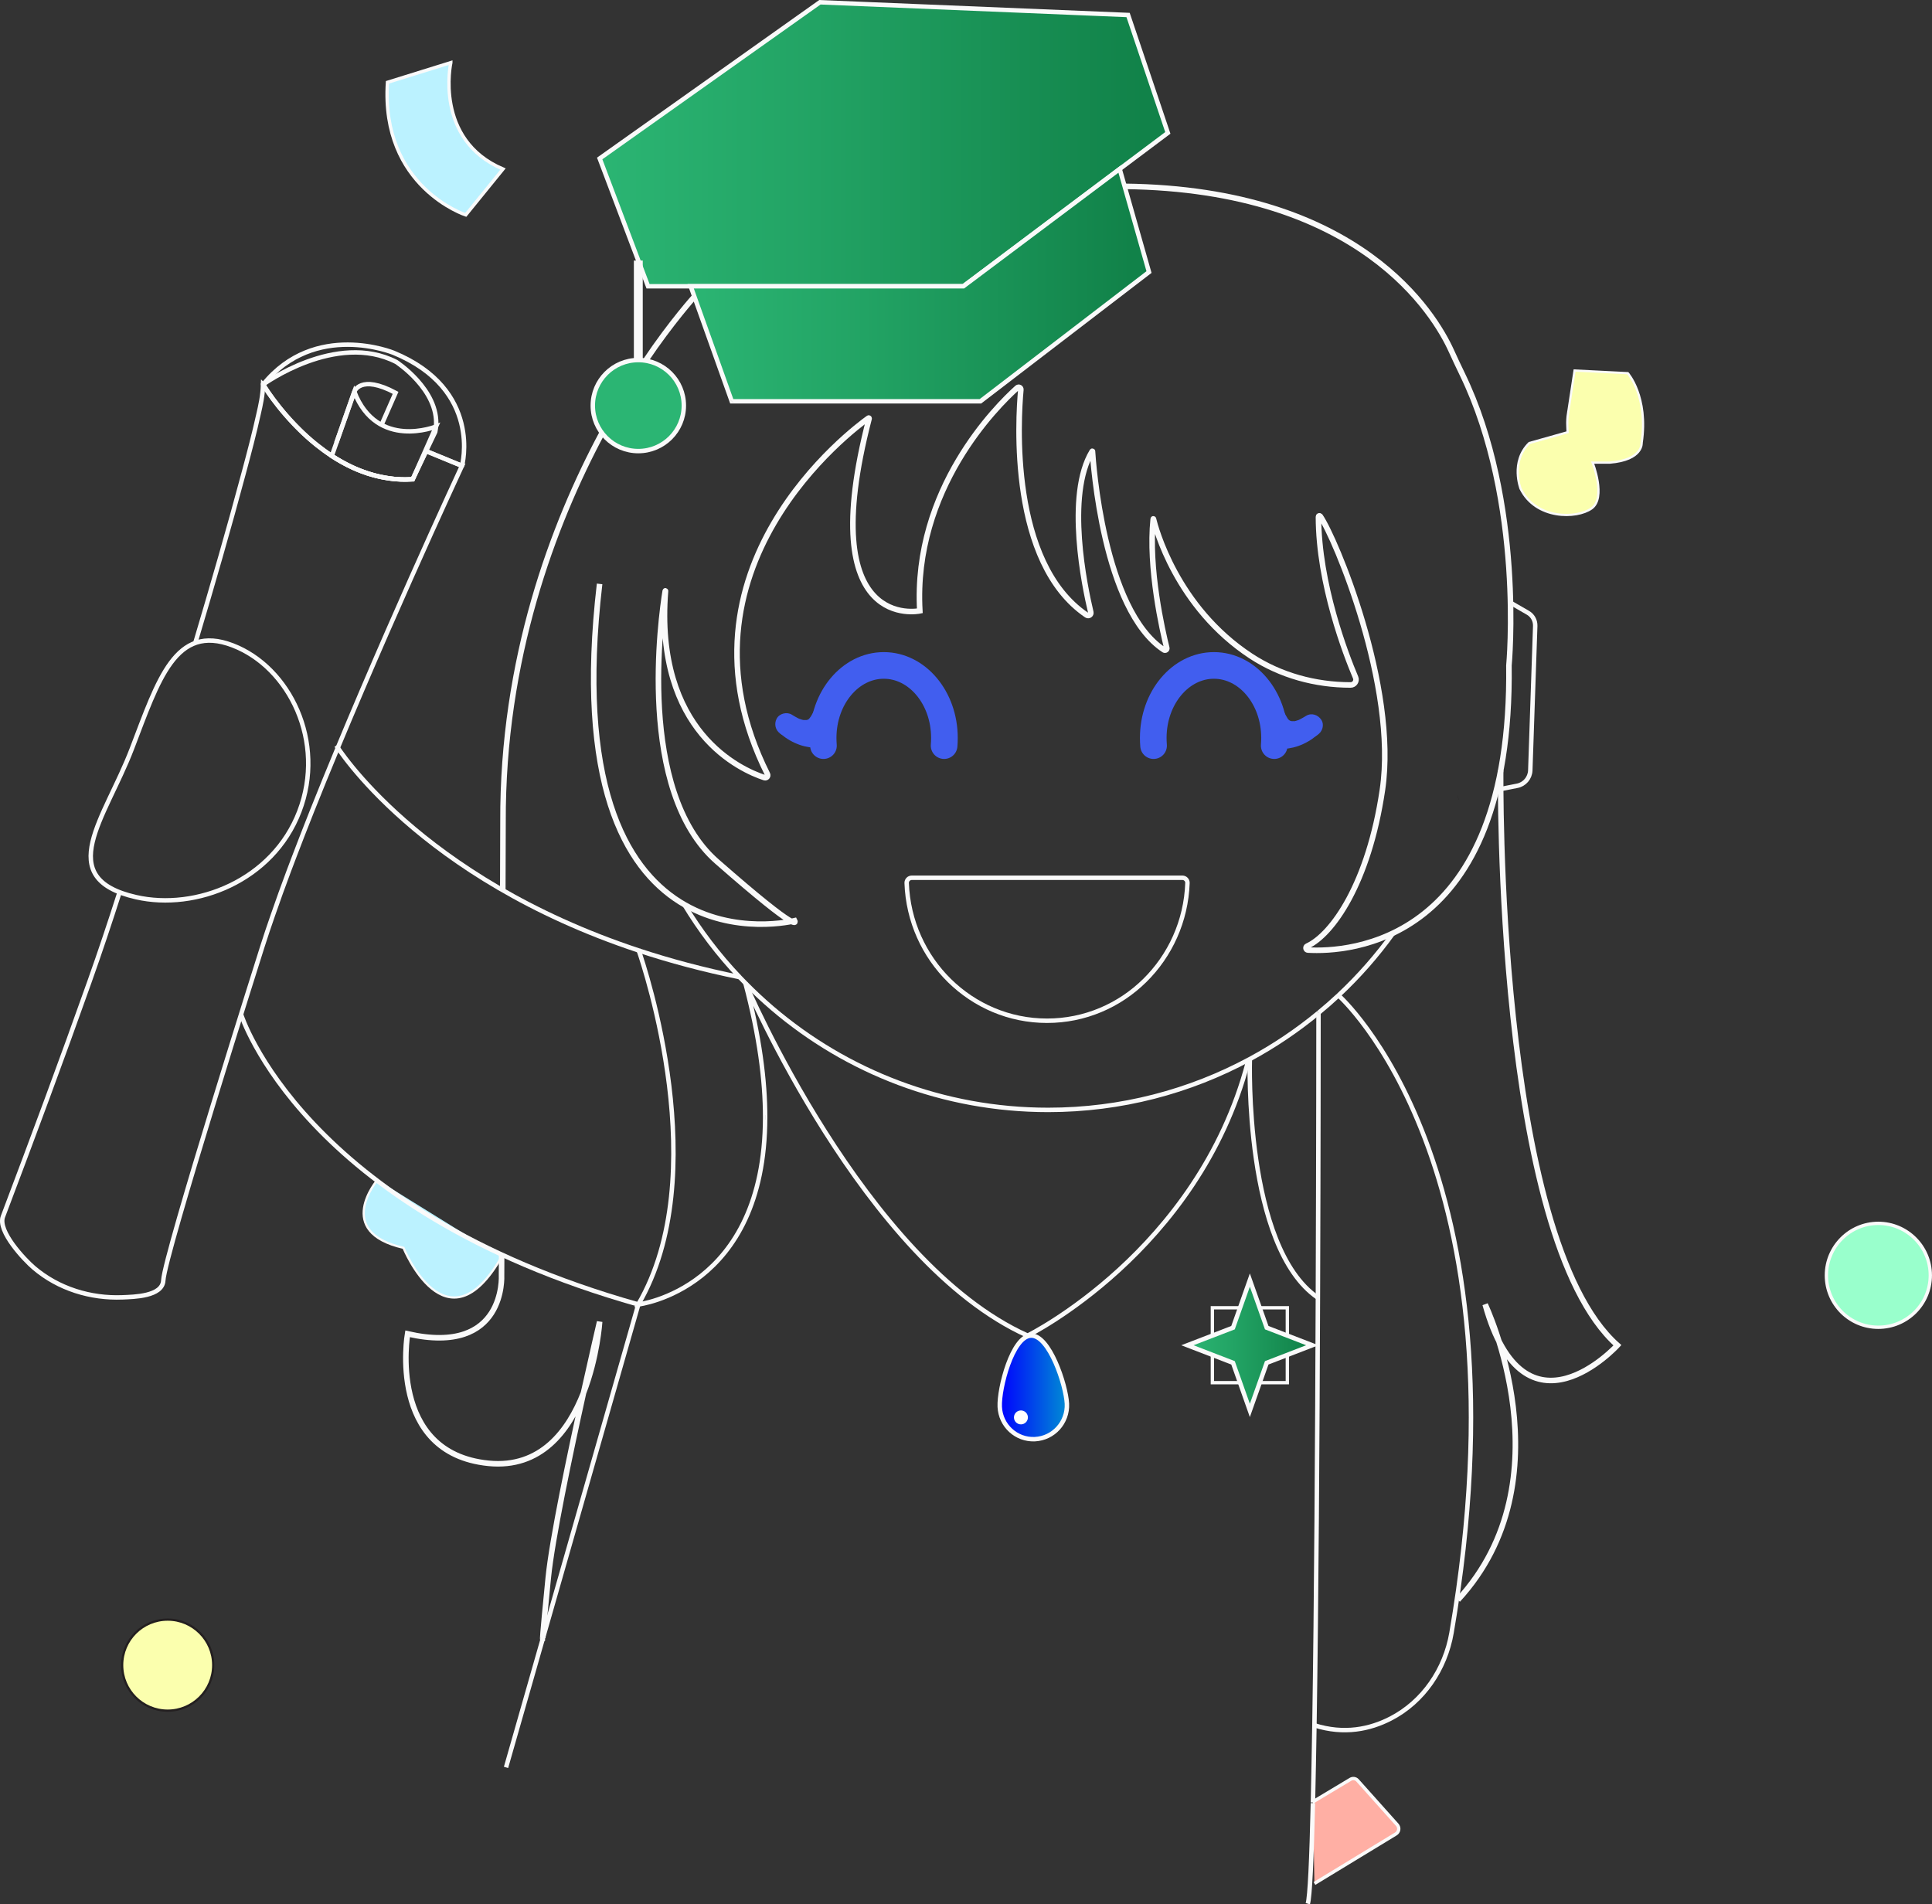 <?xml version="1.0" encoding="UTF-8"?>
<svg id="Layer_2"
  xmlns="http://www.w3.org/2000/svg"
  xmlns:xlink="http://www.w3.org/1999/xlink" viewBox="0 0 435.06 428.88">
  <rect x="0" y="0" width="435.06" height="428.88" fill="#333333" stroke="none"/>
  <defs>
    <linearGradient id="student-female-dark" x1="135.04" y1="32.49" x2="262.98" y2="32.49" gradientUnits="userSpaceOnUse">
      <stop offset="0" stop-color="#2bb573"/>
      <stop offset=".38" stop-color="#22a364"/>
      <stop offset=".96" stop-color="#118249"/>
    </linearGradient>
    <linearGradient id="student-female-dark-2" x1="155.53" y1="64.22" x2="258.74" y2="64.22" xlink:href="#student-female-dark"/>
    <linearGradient id="student-female-dark-3" x1="267.39" y1="302.96" x2="295.51" y2="302.96" xlink:href="#student-female-dark"/>
    <linearGradient id="student-female-dark-4" x1="225.12" y1="312.44" x2="240.26" y2="312.44" gradientUnits="userSpaceOnUse">
      <stop offset="0" stop-color="blue"/>
      <stop offset="1" stop-color="#008dd4"/>
    </linearGradient>
  </defs>
  <path d="M84.99,265.73s-9.96,11.69,5.87,15.29c0,0,9.64,23.75,22.09,2.04" fill="#bbf2ff" stroke="#fafafa" stroke-miterlimit="10" stroke-width=".5"/>
  <g>
    <polygon points="184.63 .51 135.04 35.69 145.93 64.47 216.93 64.47 252.14 38.06 262.98 29.93 254.03 3.38 184.63 .51" fill="url(#student-female-dark)" stroke="#fafafa" stroke-miterlimit="10"/>
    <polygon points="155.53 64.47 164.78 90.38 220.77 90.38 258.74 61.27 252.14 38.06 216.93 64.47 155.53 64.47" fill="url(#student-female-dark-2)" stroke="#fafafa" stroke-miterlimit="10"/>
    <line x1="143.74" y1="58.68" x2="143.74" y2="81.1" fill="none" stroke="#fafafa" stroke-miterlimit="10" stroke-width="2"/>
    <circle cx="143.74" cy="91.34" r="10.25" fill="#2bb573" stroke="#fafafa" stroke-miterlimit="10"/>
  </g>
  <circle cx="37.76" cy="375" r="10.25" fill="#fbffae" stroke="#231f20" stroke-miterlimit="10" stroke-width=".5"/>
  <path d="M101.52,14.1s-3.84,17.35,11.75,23.97l-8.39,10.33s-19.19-6.24-17.63-29.86l14.27-4.44Z" fill="#bbf2ff" stroke="#fafafa" stroke-miterlimit="10" stroke-width=".75"/>
  <path d="M353.11,93.05l1.46-9.61,11.99.6s4.68,5.28,3.12,15.71c0,0,.36,3.84-7.2,4.44h-3.84s3.12,7.92-.24,10.31-12.55,2.52-15.99-4.44c0,0-2.36-6.06,1.96-10.29l8.63-2.43-.06-1.44c-.04-.96.01-1.92.16-2.86Z" fill="#fbffae" stroke="#fafafa" stroke-miterlimit="10" stroke-width=".5"/>
  <g>
    <g>
      <path d="M422.98,275.51c6.46,0,11.71,5.24,11.71,11.71s-5.24,11.69-11.71,11.69-11.69-5.24-11.69-11.69,5.24-11.71,11.69-11.71Z" fill="#9fc"/>
      <path d="M314.63,410.97c.56.63.42,1.62-.31,2.06l-18.33,11.15-.34-18.11v-.14c0-.05.01-.1.01-.15l8.46-5.07c.51-.3,1.17-.2,1.57.24l8.95,10.01Z" fill="#ffafa4"/>
      <path d="M295.66,405.78c0,.05-.01.1-.01.15v-.15h.01Z" fill="#ffafa4"/>
      <polygon points="281.45 317.64 277.66 306.92 267.39 302.96 277.66 299 281.45 288.28 285.25 299 295.51 302.96 285.25 306.92 281.45 317.64" fill="url(#student-female-dark-3)" stroke="#fafafa" stroke-miterlimit="10"/>
    </g>
    <g>
      <path d="M295.65,405.78h.01l8.46-5.07c.51-.3,1.17-.2,1.57.24l8.95,10.01c.56.63.42,1.62-.31,2.06l-18.33,11.15" fill="none" stroke="#fafafa" stroke-miterlimit="10" stroke-width=".75"/>
      <line x1="164.79" y1="90.37" x2="164.78" y2="90.38" fill="none" stroke="#231f20" stroke-miterlimit="10"/>
      <path d="M154.06,203.66c3.57,5.91,7.75,11.41,12.48,16.39.43.46.86.91,1.31,1.35,1.95,1.99,3.99,3.89,6.11,5.7,16.71,14.25,38.38,22.86,62.07,22.86,16.44,0,31.9-4.15,45.42-11.45,5.5-2.96,10.67-6.46,15.45-10.4" fill="none" stroke="#fafafa" stroke-miterlimit="10"/>
      <path d="M313.75,210.11s0,.01,0,.01c-3.65,5.08-7.78,9.77-12.34,14.04-1.46,1.36-2.95,2.67-4.5,3.94" fill="none" stroke="#fafafa" stroke-miterlimit="10"/>
      <path d="M303.51,130.11s.02.02.02.04" fill="none" stroke="#231f20" stroke-miterlimit="10"/>
      <line x1="143.74" y1="128.89" x2="143.73" y2="128.89" fill="none" stroke="#231f20" stroke-miterlimit="10"/>
      <path d="M340.13,135.73l3.92,2.26c1.06.6,1.7,1.75,1.66,2.98l-1.11,32.54c-.07,1.69-1.28,3.12-2.93,3.45l-3.74.74-.95.19" fill="none" stroke="#fafafa" stroke-miterlimit="10"/>
      <line x1="328.33" y1="179.6" x2="328.3" y2="179.61" fill="none" stroke="#231f20" stroke-miterlimit="10"/>
      <path d="M295.65,406.07c-.3,12.65-.68,21.12-1.15,22.66" fill="none" stroke="#fafafa" stroke-miterlimit="10"/>
      <path d="M296.91,228.11h0c0,.73,0,29.01-.14,64.15-.12,31.58-.34,68.7-.78,96.29-.11,6.31-.21,12.11-.33,17.23,0,.05-.01.1-.01.15" fill="none" stroke="#fafafa" stroke-miterlimit="10"/>
      <path d="M75.75,167.92s18.35,29.69,68.09,46.14c6.94,2.3,14.51,4.33,22.71,6,.01.01.02.01.03.01" fill="none" stroke="#fafafa" stroke-miterlimit="10"/>
      <polyline points="289.89 305.12 289.89 311.39 283.66 311.39" fill="none" stroke="#fafafa" stroke-miterlimit="10" stroke-width=".75"/>
      <polyline points="273.01 300.78 273.01 294.52 279.24 294.52" fill="none" stroke="#fafafa" stroke-miterlimit="10" stroke-width=".75"/>
      <polyline points="283.66 294.52 289.89 294.52 289.89 300.78" fill="none" stroke="#fafafa" stroke-miterlimit="10" stroke-width=".75"/>
      <polyline points="273.01 305.12 273.01 311.39 279.24 311.39" fill="none" stroke="#fafafa" stroke-miterlimit="10" stroke-width=".75"/>
      <path d="M434.68,287.22c0,6.45-5.24,11.69-11.71,11.69s-11.69-5.24-11.69-11.69,5.24-11.71,11.69-11.71,11.71,5.24,11.71,11.71Z" fill="none" stroke="#fafafa" stroke-miterlimit="10" stroke-width=".75"/>
      <path d="M54.29,228.46s13.71,43.97,89.45,65.31l-29.79,104.26" fill="none" stroke="#fafafa" stroke-miterlimit="10"/>
      <path d="M143.74,213.78s.03.1.1.28c1.37,3.97,16.93,50.57-.1,79.71,0,0,28.49-3.31,28.56-42.12.01-8.34-1.28-18.31-4.45-30.24,0,0,26.7,62.85,63.56,79.38,0,0,38.35-18.9,49.59-61.56" fill="none" stroke="#fafafa" stroke-miterlimit="10"/>
      <path d="M301.4,224.17s43.52,38.28,25.46,143.57c-1.41,8.18-6.35,15.52-13.74,19.31-4.63,2.38-10.44,3.62-17.13,1.5" fill="none" stroke="#fafafa" stroke-miterlimit="10"/>
      <path d="M212.6,167.92c.05-.58.07-1.16.07-1.75,0-9.01-6.11-16.31-13.65-16.31s-13.66,7.3-13.66,16.31c0,.59.02,1.17.07,1.75" fill="none" stroke="#415eef" stroke-linecap="round" stroke-miterlimit="10" stroke-width="6"/>
      <path d="M286.94,167.92c.05-.58.07-1.16.07-1.75,0-9.01-6.11-16.31-13.65-16.31s-13.66,7.3-13.66,16.31c0,.59.02,1.17.07,1.75" fill="none" stroke="#415eef" stroke-linecap="round" stroke-miterlimit="10" stroke-width="6"/>
      <path d="M172.31,251.64h-.01" fill="none" stroke="#231f20" stroke-miterlimit="10"/>
      <path d="M283.89,161.29c.57.82.95,1.74,1.45,2.6.65,1.13,1.58,2.26,2.78,2.84,1.52.73,3.14.86,4.79.49,1.33-.3,2.58-.98,3.73-1.69s1.64-2.27.9-3.42-2.23-1.63-3.42-.9c-.44.27-.88.53-1.33.76-.12.06-.24.12-.36.18-.41.2.37-.13.08-.03-.23.08-.45.16-.69.22-.13.03-.25.06-.38.09-.5.1.04-.07.13-.01-.08-.06-.64.01-.77,0-.36-.01.12-.01.21.03-.09-.05-.27-.06-.37-.09-.45-.13.03-.05.1.07-.03-.07-.27-.14-.34-.18-.08-.05-.35-.25-.03,0,.34.27.02.01-.05-.05-.05-.05-.46-.4-.44-.48,0,0,.36.5.16.19-.06-.09-.12-.18-.18-.28-.12-.19-.23-.38-.34-.58-.42-.77-.78-1.58-1.29-2.31-.74-1.07-2.23-1.67-3.42-.9-1.07.69-1.69,2.27-.9,3.42h0Z" fill="#415eef"/>
      <path d="M293,162.07c-.09.07-.17.14-.26.21l.51-.39c-.69.53-1.43.96-2.23,1.31l.6-.25c-.87.36-1.77.61-2.71.74l.66-.09c-.52.06-1.05.09-1.57.08-1.31-.03-2.56,1.17-2.5,2.5s1.1,2.46,2.5,2.5,2.95-.18,4.31-.66c1.58-.55,2.94-1.35,4.22-2.41.47-.38.73-1.19.73-1.77,0-.61-.27-1.35-.73-1.77s-1.1-.76-1.77-.73-1.23.29-1.77.73h0Z" fill="#415eef"/>
      <path d="M184.19,158.5c-.49.71-.85,1.49-1.25,2.25-.11.2-.22.39-.33.58-.13.21-.58.71-.06.14-.13.14-.25.3-.39.43-.07.07-.15.17-.24.22.15-.08.47-.33.12-.12-.09.05-.18.09-.27.15-.25.14.52-.14.1-.06-.12.02-.25.06-.37.09-.27.09.64-.03.13-.02-.23,0-.46,0-.7,0-.31,0,.57.12.13.02-.13-.03-.25-.05-.38-.08-.23-.06-.46-.14-.69-.22-.51-.17.36.18.08.04-.12-.06-.24-.11-.36-.17-.48-.24-.95-.52-1.4-.8-1.11-.69-2.8-.28-3.42.9s-.29,2.68.9,3.42,2.35,1.37,3.66,1.68c1.66.39,3.32.27,4.86-.48,1.18-.57,2.09-1.67,2.74-2.78.51-.88.9-1.82,1.48-2.66.74-1.08.24-2.82-.9-3.42-1.27-.67-2.63-.26-3.42.9h0Z" fill="#415eef"/>
      <path d="M175.86,165.34c1.29,1.06,2.64,1.85,4.22,2.41,1.37.48,2.87.7,4.31.66,1.31-.03,2.56-1.13,2.5-2.5s-1.1-2.54-2.5-2.5c-.53.01-1.05-.01-1.57-.08l.66.09c-.93-.13-1.84-.37-2.71-.74l.6.25c-.79-.34-1.54-.78-2.23-1.31l.51.39c-.09-.07-.18-.14-.26-.21-.53-.43-1.06-.73-1.77-.73-.61,0-1.35.27-1.77.73s-.76,1.1-.73,1.77c.03.63.23,1.35.73,1.77h0Z" fill="#415eef"/>
    </g>
  </g>
  <g>
    <line x1="77.71" y1="94.15" x2="77.7" y2="94.15" fill="none" stroke="#fafafa" stroke-miterlimit="10"/>
    <path d="M59.26,86.62s-.02-.02-.02-.02c-.09,2.64-.56,4.61-1.01,6.62-.96,4.33-2.09,8.63-3.24,12.91-3.46,12.95-7.19,25.82-11.01,38.66" fill="none" stroke="#fafafa" stroke-miterlimit="10"/>
    <path d="M26.93,200.93c-2.17,6.76-4.41,13.5-6.79,20.18-6.28,17.7-12.83,35.32-19.48,52.89-1.23,3.28,4.82,9.7,6.99,11.54,5.52,4.7,12.75,6.92,19.94,6.63,2.53-.11,8.98-.19,9.18-3.79.33-5.91,22.29-75.13,22.29-75.13.73-2.27,1.52-4.68,2.41-7.2,1.08-3.14,2.29-6.48,3.58-9.93.39-1.04.8-2.11,1.2-3.17,1.27-3.34,2.61-6.77,3.99-10.25,14.32-35.94,33.79-77.8,33.79-77.8h-.02l-8.05-3.31h-.02l-.17-.08h0" fill="none" stroke="#fafafa" stroke-miterlimit="10"/>
    <path d="M104.03,104.89h-.01s-.01.01-.01.01l-8.05-3.31-3.02,6.35c-.58.03-1.14.05-1.7.05-.34,0-.68-.01-1.01-.02-.18-.01-.36-.01-.54-.03-.45-.02-.88-.05-1.31-.11-.4-.04-.8-.1-1.2-.17-2.03-.31-3.97-.84-5.82-1.56-.34-.13-.68-.27-1.01-.4-.33-.14-.66-.29-.99-.44-1.63-.76-3.17-1.63-4.63-2.58h0c-.05-.03-.1-.06-.14-.1-1.12-.73-2.18-1.51-3.2-2.32-.2-.16-.4-.32-.6-.49-.2-.16-.39-.32-.59-.49-.69-.59-1.36-1.18-1.99-1.79-.23-.21-.46-.43-.67-.65-.24-.23-.48-.47-.7-.7-.22-.22-.44-.45-.65-.67-2.61-2.74-4.54-5.3-5.69-6.97-.13-.18-.23-.35-.34-.5-.52-.78-.83-1.28-.88-1.38-.02-.01-.02-.02-.02-.02,11.66-14.42,29.37-7.15,29.37-7.15,20.1,8.29,15.41,25.43,15.41,25.43Z" fill="none" stroke="#fafafa" stroke-miterlimit="10"/>
    <path d="M98.18,96.06c-.03.4-.09.8-.17,1.21l-2.06,4.31-3.02,6.35c-.58.03-1.14.05-1.7.05-.34,0-.68-.01-1.01-.02-.18-.01-.36-.01-.54-.03-.45-.02-.88-.05-1.31-.11-.4-.04-.81-.1-1.2-.17-2.03-.31-3.97-.84-5.82-1.56-.34-.13-.68-.27-1.01-.4-.33-.14-.66-.29-.99-.44-1.63-.76-3.17-1.63-4.63-2.58-.04-.03-.1-.06-.14-.1-1.12-.73-2.18-1.51-3.2-2.32-.2-.16-.4-.32-.6-.49-.2-.16-.39-.32-.59-.49-.69-.59-1.36-1.18-1.99-1.79-.23-.21-.46-.43-.67-.65-.24-.23-.48-.47-.7-.7-.22-.22-.44-.45-.65-.67-2.61-2.74-4.54-5.3-5.69-6.97-.13-.18-.23-.34-.34-.5-.52-.78-.83-1.28-.88-1.38-.02-.01-.02-.02-.02-.02,0,0,16.48-12,29.99-5.07,0,0,9.64,6.27,8.95,14.53Z" fill="none" stroke="#fafafa" stroke-miterlimit="10"/>
    <path d="M85.91,95.69l3.17-7.22c-8.03-4.29-9.31-.21-9.31-.21l-2.07,5.89-1.96,5.57" fill="none" stroke="#fafafa" stroke-miterlimit="10"/>
    <path d="M92.93,107.94c-6.98.45-13.14-1.94-18.22-5.25h0s5.08-14.44,5.08-14.44c5.14,13.17,18.4,7.81,18.4,7.81l-5.25,11.88Z" fill="none" stroke="#fafafa" stroke-miterlimit="10"/>
  </g>
  <path d="M67.41,182.74c-6,15.66-23.32,22.37-36.76,19.31-18.86-4.29-6.96-17.75-.96-33.41,6-15.66,9.84-28.22,22.69-23.3,12.85,4.92,21.03,21.74,15.03,37.4Z" fill="none" stroke="#fafafa" stroke-miterlimit="10"/>
  <path d="M253.25,41.97c53.19.61,69.87,28.92,73.55,37,.8,1.76,1.62,3.51,2.47,5.26,14.02,28.92,10.52,65.64,10.52,65.64.78,62.97-36.44,64.59-45.26,64.09-.49-.03-.61-.69-.17-.89,5.64-2.58,13.83-14.11,16.94-35.17,3.44-23.3-10.66-56.87-14.01-61.65-.12-.17-.39-.08-.39.13.02,15.16,6.19,31.07,8.36,36.19.34.8-.25,1.69-1.12,1.69h0c-7.94,0-15.78-2.14-22.42-6.49-16.84-11.04-21.53-29.03-21.98-30.9,0-.03-.05-.03-.05,0-1.16,11.07,2.1,25.24,3.05,29.05.09.37-.32.64-.64.44-13.73-9.05-15.95-42.48-16.09-44.71,0-.04-.05-.04-.07-.01-6.01,9.92-1.66,30.57-.31,36.24.13.54-.48.95-.94.64-17.43-11.85-15.43-44.04-14.81-50.76.04-.45-.49-.72-.82-.42-4.51,4.05-23.48,22.8-21.93,50.23,0,0-24.01,5.17-11.42-43.3.02-.09-.07-.16-.14-.11-3.35,2.39-45.87,33.95-22.76,80.17.23.45-.19.95-.67.8-5.23-1.72-24.8-10.31-22.28-42.03,0-.04-.05-.06-.06-.02-.92,5.71-6.52,45,11.63,60.93,19.6,17.19,17.52,13.34,17.52,13.34,0,0-54.37,13.93-43.93-75.85" fill="none" stroke="#fafafa" stroke-miterlimit="10" stroke-width="1.25"/>
  <path d="M113.22,200.49l.05-15.38c-.15-36.75,11.29-67.01,22.3-87.59" fill="none" stroke="#fafafa" stroke-miterlimit="10" stroke-width="1.25"/>
  <path d="M112.96,282.52l-.02,4.69s1.06,18.24-21.16,13.18c0,0-4.64,26.88,18.22,29.16,11.78,1.17,18.06-7.32,21.39-15.84,2.03-9.17,3.64-16.04,3.64-16.04,0,0-.51,8.03-3.64,16.04-3.06,13.85-7.07,32.95-7.93,41.62-1.43,14.42-1.24,13.75-1.24,13.75" fill="none" stroke="#fafafa" stroke-miterlimit="10" stroke-width="1.25"/>
  <path d="M156.37,66.82s-5.14,5.68-11,14.4" fill="none" stroke="#fafafa" stroke-miterlimit="10" stroke-width="1.25"/>
  <path d="M337.93,173.51s-1.26,105,26.29,129.45c0,0-20.89,22.95-29.78-9.19,0,0,18.83,39.42-6.14,66.53" fill="none" stroke="#fafafa" stroke-miterlimit="10" stroke-width="1.25"/>
  <path d="M281.45,238.51s-1.36,42.33,15.32,53.74" fill="none" stroke="#fafafa" stroke-miterlimit="10"/>
  <path d="M240.25,316.13c.2,4.21-3.03,7.78-7.21,7.98s-7.72-3.06-7.91-7.28,2.84-15.85,7.01-16.04,7.91,11.13,8.11,15.34Z" fill="url(#student-female-dark-4)" stroke="#fafafa" stroke-miterlimit="10"/>
  <circle cx="229.9" cy="319.21" r="1.57" fill="#fff"/>
  <path d="M205.31,197.68c-.64,0-1.16.54-1.14,1.18.61,17.24,14.53,31.02,31.61,31.02s31.01-13.78,31.62-31.02c.02-.65-.5-1.18-1.14-1.18h-60.95Z" fill="none" stroke="#fafafa" stroke-miterlimit="10"/>
</svg>